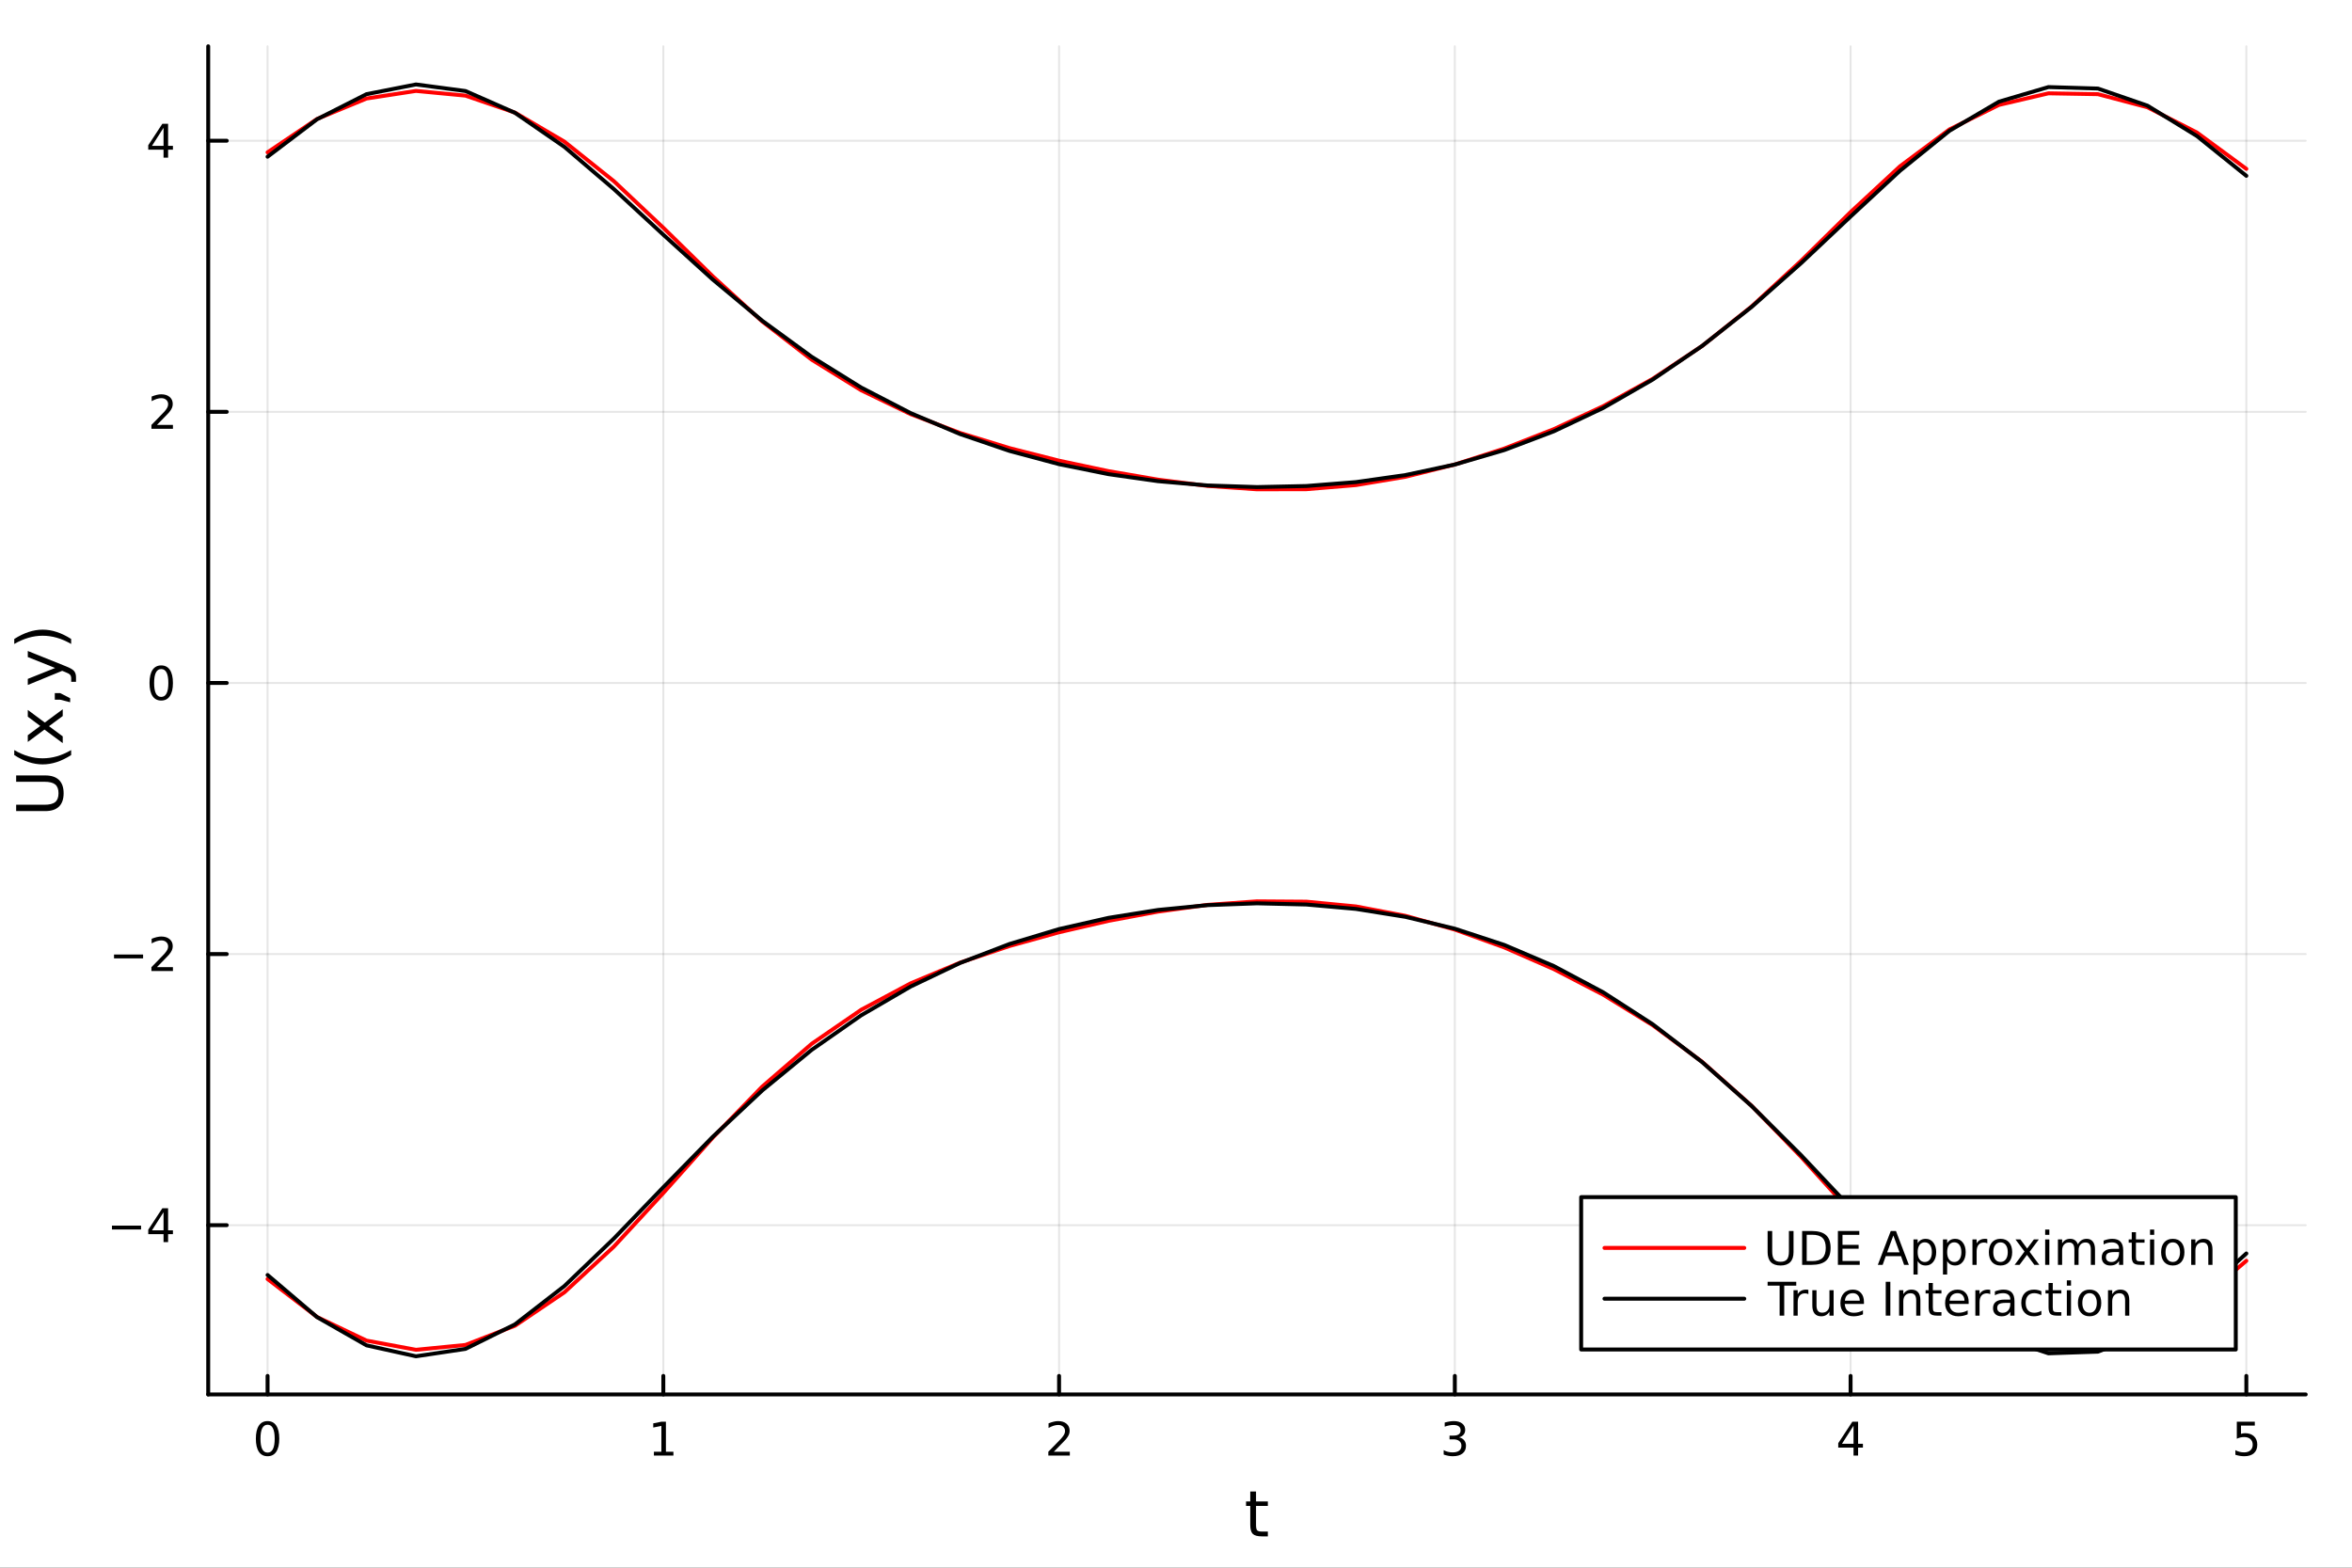 <?xml version="1.0" encoding="utf-8"?>
<svg xmlns="http://www.w3.org/2000/svg" xmlns:xlink="http://www.w3.org/1999/xlink" width="600" height="400" viewBox="0 0 2400 1600">
<rect x="0" y="0" width="2400" height="1600" fill="#333333" stroke="none"/>
<defs>
  <clipPath id="clip700">
    <rect x="0" y="0" width="2400" height="1600"/>
  </clipPath>
</defs>
<path clip-path="url(#clip700)" d="M0 1600 L2400 1600 L2400 0 L0 0  Z" fill="#ffffff" fill-rule="evenodd" fill-opacity="1"/>
<defs>
  <clipPath id="clip701">
    <rect x="480" y="0" width="1681" height="1600"/>
  </clipPath>
</defs>
<path clip-path="url(#clip700)" d="M212.459 1423.18 L2352.76 1423.18 L2352.76 47.244 L212.459 47.244  Z" fill="#ffffff" fill-rule="evenodd" fill-opacity="1"/>
<defs>
  <clipPath id="clip702">
    <rect x="212" y="47" width="2141" height="1377"/>
  </clipPath>
</defs>
<polyline clip-path="url(#clip702)" style="stroke:#000000; stroke-linecap:round; stroke-linejoin:round; stroke-width:2; stroke-opacity:0.1; fill:none" points="273.033,1423.18 273.033,47.244 "/>
<polyline clip-path="url(#clip702)" style="stroke:#000000; stroke-linecap:round; stroke-linejoin:round; stroke-width:2; stroke-opacity:0.1; fill:none" points="676.863,1423.18 676.863,47.244 "/>
<polyline clip-path="url(#clip702)" style="stroke:#000000; stroke-linecap:round; stroke-linejoin:round; stroke-width:2; stroke-opacity:0.1; fill:none" points="1080.69,1423.18 1080.69,47.244 "/>
<polyline clip-path="url(#clip702)" style="stroke:#000000; stroke-linecap:round; stroke-linejoin:round; stroke-width:2; stroke-opacity:0.1; fill:none" points="1484.52,1423.18 1484.52,47.244 "/>
<polyline clip-path="url(#clip702)" style="stroke:#000000; stroke-linecap:round; stroke-linejoin:round; stroke-width:2; stroke-opacity:0.1; fill:none" points="1888.35,1423.18 1888.35,47.244 "/>
<polyline clip-path="url(#clip702)" style="stroke:#000000; stroke-linecap:round; stroke-linejoin:round; stroke-width:2; stroke-opacity:0.1; fill:none" points="2292.18,1423.18 2292.18,47.244 "/>
<polyline clip-path="url(#clip700)" style="stroke:#000000; stroke-linecap:round; stroke-linejoin:round; stroke-width:4; stroke-opacity:1; fill:none" points="212.459,1423.18 2352.76,1423.18 "/>
<polyline clip-path="url(#clip700)" style="stroke:#000000; stroke-linecap:round; stroke-linejoin:round; stroke-width:4; stroke-opacity:1; fill:none" points="273.033,1423.18 273.033,1404.28 "/>
<polyline clip-path="url(#clip700)" style="stroke:#000000; stroke-linecap:round; stroke-linejoin:round; stroke-width:4; stroke-opacity:1; fill:none" points="676.863,1423.18 676.863,1404.28 "/>
<polyline clip-path="url(#clip700)" style="stroke:#000000; stroke-linecap:round; stroke-linejoin:round; stroke-width:4; stroke-opacity:1; fill:none" points="1080.69,1423.18 1080.69,1404.28 "/>
<polyline clip-path="url(#clip700)" style="stroke:#000000; stroke-linecap:round; stroke-linejoin:round; stroke-width:4; stroke-opacity:1; fill:none" points="1484.52,1423.18 1484.52,1404.28 "/>
<polyline clip-path="url(#clip700)" style="stroke:#000000; stroke-linecap:round; stroke-linejoin:round; stroke-width:4; stroke-opacity:1; fill:none" points="1888.35,1423.18 1888.35,1404.28 "/>
<polyline clip-path="url(#clip700)" style="stroke:#000000; stroke-linecap:round; stroke-linejoin:round; stroke-width:4; stroke-opacity:1; fill:none" points="2292.18,1423.18 2292.18,1404.28 "/>
<path clip-path="url(#clip700)" d="M273.033 1454.1 Q269.422 1454.1 267.594 1457.66 Q265.788 1461.2 265.788 1468.33 Q265.788 1475.44 267.594 1479.01 Q269.422 1482.55 273.033 1482.55 Q276.668 1482.55 278.473 1479.01 Q280.302 1475.44 280.302 1468.33 Q280.302 1461.2 278.473 1457.66 Q276.668 1454.1 273.033 1454.1 M273.033 1450.39 Q278.843 1450.39 281.899 1455 Q284.978 1459.58 284.978 1468.33 Q284.978 1477.06 281.899 1481.67 Q278.843 1486.25 273.033 1486.25 Q267.223 1486.25 264.145 1481.67 Q261.089 1477.06 261.089 1468.33 Q261.089 1459.58 264.145 1455 Q267.223 1450.39 273.033 1450.39 Z" fill="#000000" fill-rule="nonzero" fill-opacity="1" /><path clip-path="url(#clip700)" d="M667.245 1481.64 L674.884 1481.64 L674.884 1455.28 L666.574 1456.95 L666.574 1452.69 L674.838 1451.02 L679.513 1451.02 L679.513 1481.64 L687.152 1481.64 L687.152 1485.58 L667.245 1485.58 L667.245 1481.64 Z" fill="#000000" fill-rule="nonzero" fill-opacity="1" /><path clip-path="url(#clip700)" d="M1075.35 1481.64 L1091.66 1481.64 L1091.66 1485.58 L1069.72 1485.58 L1069.72 1481.64 Q1072.38 1478.89 1076.97 1474.26 Q1081.57 1469.61 1082.75 1468.27 Q1085 1465.74 1085.88 1464.01 Q1086.78 1462.25 1086.78 1460.56 Q1086.78 1457.8 1084.84 1456.07 Q1082.91 1454.33 1079.81 1454.33 Q1077.61 1454.33 1075.16 1455.09 Q1072.73 1455.86 1069.95 1457.41 L1069.95 1452.69 Q1072.78 1451.55 1075.23 1450.97 Q1077.68 1450.39 1079.72 1450.39 Q1085.09 1450.39 1088.29 1453.08 Q1091.48 1455.77 1091.48 1460.26 Q1091.48 1462.39 1090.67 1464.31 Q1089.88 1466.2 1087.78 1468.8 Q1087.2 1469.47 1084.1 1472.69 Q1080.99 1475.88 1075.35 1481.64 Z" fill="#000000" fill-rule="nonzero" fill-opacity="1" /><path clip-path="url(#clip700)" d="M1488.77 1466.95 Q1492.13 1467.66 1494 1469.93 Q1495.9 1472.2 1495.9 1475.53 Q1495.9 1480.65 1492.38 1483.45 Q1488.86 1486.25 1482.38 1486.25 Q1480.21 1486.25 1477.89 1485.81 Q1475.6 1485.39 1473.14 1484.54 L1473.14 1480.02 Q1475.09 1481.16 1477.4 1481.74 Q1479.72 1482.32 1482.24 1482.32 Q1486.64 1482.32 1488.93 1480.58 Q1491.25 1478.84 1491.25 1475.53 Q1491.25 1472.48 1489.09 1470.77 Q1486.96 1469.03 1483.14 1469.03 L1479.12 1469.03 L1479.12 1465.19 L1483.33 1465.19 Q1486.78 1465.19 1488.61 1463.82 Q1490.44 1462.43 1490.44 1459.84 Q1490.44 1457.18 1488.54 1455.77 Q1486.66 1454.33 1483.14 1454.33 Q1481.22 1454.33 1479.02 1454.75 Q1476.83 1455.16 1474.19 1456.04 L1474.19 1451.88 Q1476.85 1451.14 1479.16 1450.77 Q1481.5 1450.39 1483.56 1450.39 Q1488.89 1450.39 1491.99 1452.83 Q1495.09 1455.23 1495.09 1459.35 Q1495.09 1462.22 1493.45 1464.21 Q1491.8 1466.18 1488.77 1466.95 Z" fill="#000000" fill-rule="nonzero" fill-opacity="1" /><path clip-path="url(#clip700)" d="M1891.36 1455.09 L1879.56 1473.54 L1891.36 1473.54 L1891.36 1455.09 M1890.13 1451.02 L1896.01 1451.02 L1896.01 1473.54 L1900.94 1473.54 L1900.94 1477.43 L1896.01 1477.43 L1896.01 1485.58 L1891.36 1485.58 L1891.36 1477.43 L1875.76 1477.43 L1875.76 1472.92 L1890.13 1451.02 Z" fill="#000000" fill-rule="nonzero" fill-opacity="1" /><path clip-path="url(#clip700)" d="M2282.46 1451.02 L2300.82 1451.02 L2300.82 1454.96 L2286.74 1454.96 L2286.74 1463.43 Q2287.76 1463.08 2288.78 1462.92 Q2289.8 1462.73 2290.82 1462.73 Q2296.6 1462.73 2299.98 1465.9 Q2303.36 1469.08 2303.36 1474.49 Q2303.36 1480.07 2299.89 1483.17 Q2296.42 1486.25 2290.1 1486.25 Q2287.92 1486.25 2285.65 1485.88 Q2283.41 1485.51 2281 1484.77 L2281 1480.07 Q2283.08 1481.2 2285.31 1481.76 Q2287.53 1482.32 2290.01 1482.32 Q2294.01 1482.32 2296.35 1480.21 Q2298.69 1478.1 2298.69 1474.49 Q2298.69 1470.88 2296.35 1468.77 Q2294.01 1466.67 2290.01 1466.67 Q2288.13 1466.67 2286.26 1467.08 Q2284.4 1467.5 2282.46 1468.38 L2282.46 1451.02 Z" fill="#000000" fill-rule="nonzero" fill-opacity="1" /><path clip-path="url(#clip700)" d="M1281.67 1522.27 L1281.67 1532.4 L1293.73 1532.4 L1293.73 1536.95 L1281.67 1536.95 L1281.67 1556.3 Q1281.67 1560.66 1282.85 1561.9 Q1284.06 1563.14 1287.72 1563.14 L1293.73 1563.14 L1293.73 1568.04 L1287.72 1568.04 Q1280.94 1568.04 1278.36 1565.53 Q1275.78 1562.98 1275.78 1556.3 L1275.78 1536.95 L1271.48 1536.95 L1271.48 1532.4 L1275.78 1532.4 L1275.78 1522.27 L1281.67 1522.27 Z" fill="#000000" fill-rule="nonzero" fill-opacity="1" /><polyline clip-path="url(#clip702)" style="stroke:#000000; stroke-linecap:round; stroke-linejoin:round; stroke-width:2; stroke-opacity:0.1; fill:none" points="212.459,1250.44 2352.76,1250.44 "/>
<polyline clip-path="url(#clip702)" style="stroke:#000000; stroke-linecap:round; stroke-linejoin:round; stroke-width:2; stroke-opacity:0.1; fill:none" points="212.459,973.736 2352.76,973.736 "/>
<polyline clip-path="url(#clip702)" style="stroke:#000000; stroke-linecap:round; stroke-linejoin:round; stroke-width:2; stroke-opacity:0.1; fill:none" points="212.459,697.034 2352.76,697.034 "/>
<polyline clip-path="url(#clip702)" style="stroke:#000000; stroke-linecap:round; stroke-linejoin:round; stroke-width:2; stroke-opacity:0.1; fill:none" points="212.459,420.332 2352.76,420.332 "/>
<polyline clip-path="url(#clip702)" style="stroke:#000000; stroke-linecap:round; stroke-linejoin:round; stroke-width:2; stroke-opacity:0.1; fill:none" points="212.459,143.63 2352.76,143.63 "/>
<polyline clip-path="url(#clip700)" style="stroke:#000000; stroke-linecap:round; stroke-linejoin:round; stroke-width:4; stroke-opacity:1; fill:none" points="212.459,1423.18 212.459,47.244 "/>
<polyline clip-path="url(#clip700)" style="stroke:#000000; stroke-linecap:round; stroke-linejoin:round; stroke-width:4; stroke-opacity:1; fill:none" points="212.459,1250.44 231.357,1250.44 "/>
<polyline clip-path="url(#clip700)" style="stroke:#000000; stroke-linecap:round; stroke-linejoin:round; stroke-width:4; stroke-opacity:1; fill:none" points="212.459,973.736 231.357,973.736 "/>
<polyline clip-path="url(#clip700)" style="stroke:#000000; stroke-linecap:round; stroke-linejoin:round; stroke-width:4; stroke-opacity:1; fill:none" points="212.459,697.034 231.357,697.034 "/>
<polyline clip-path="url(#clip700)" style="stroke:#000000; stroke-linecap:round; stroke-linejoin:round; stroke-width:4; stroke-opacity:1; fill:none" points="212.459,420.332 231.357,420.332 "/>
<polyline clip-path="url(#clip700)" style="stroke:#000000; stroke-linecap:round; stroke-linejoin:round; stroke-width:4; stroke-opacity:1; fill:none" points="212.459,143.63 231.357,143.63 "/>
<path clip-path="url(#clip700)" d="M114.26 1250.89 L143.936 1250.89 L143.936 1254.82 L114.26 1254.82 L114.26 1250.89 Z" fill="#000000" fill-rule="nonzero" fill-opacity="1" /><path clip-path="url(#clip700)" d="M166.876 1237.23 L155.07 1255.68 L166.876 1255.68 L166.876 1237.23 M165.649 1233.16 L171.528 1233.16 L171.528 1255.68 L176.459 1255.68 L176.459 1259.57 L171.528 1259.57 L171.528 1267.72 L166.876 1267.72 L166.876 1259.57 L151.274 1259.57 L151.274 1255.06 L165.649 1233.16 Z" fill="#000000" fill-rule="nonzero" fill-opacity="1" /><path clip-path="url(#clip700)" d="M116.343 974.187 L146.019 974.187 L146.019 978.122 L116.343 978.122 L116.343 974.187 Z" fill="#000000" fill-rule="nonzero" fill-opacity="1" /><path clip-path="url(#clip700)" d="M160.14 987.081 L176.459 987.081 L176.459 991.016 L154.515 991.016 L154.515 987.081 Q157.177 984.326 161.76 979.696 Q166.366 975.044 167.547 973.701 Q169.792 971.178 170.672 969.442 Q171.575 967.682 171.575 965.993 Q171.575 963.238 169.63 961.502 Q167.709 959.766 164.607 959.766 Q162.408 959.766 159.954 960.53 Q157.524 961.294 154.746 962.845 L154.746 958.122 Q157.57 956.988 160.024 956.409 Q162.477 955.831 164.515 955.831 Q169.885 955.831 173.079 958.516 Q176.274 961.201 176.274 965.692 Q176.274 967.821 175.464 969.743 Q174.677 971.641 172.57 974.233 Q171.991 974.905 168.889 978.122 Q165.788 981.317 160.14 987.081 Z" fill="#000000" fill-rule="nonzero" fill-opacity="1" /><path clip-path="url(#clip700)" d="M164.515 682.833 Q160.903 682.833 159.075 686.397 Q157.269 689.939 157.269 697.069 Q157.269 704.175 159.075 707.74 Q160.903 711.282 164.515 711.282 Q168.149 711.282 169.954 707.74 Q171.783 704.175 171.783 697.069 Q171.783 689.939 169.954 686.397 Q168.149 682.833 164.515 682.833 M164.515 679.129 Q170.325 679.129 173.38 683.735 Q176.459 688.319 176.459 697.069 Q176.459 705.795 173.38 710.402 Q170.325 714.985 164.515 714.985 Q158.704 714.985 155.626 710.402 Q152.57 705.795 152.57 697.069 Q152.57 688.319 155.626 683.735 Q158.704 679.129 164.515 679.129 Z" fill="#000000" fill-rule="nonzero" fill-opacity="1" /><path clip-path="url(#clip700)" d="M160.14 433.677 L176.459 433.677 L176.459 437.612 L154.515 437.612 L154.515 433.677 Q157.177 430.922 161.76 426.293 Q166.366 421.64 167.547 420.297 Q169.792 417.774 170.672 416.038 Q171.575 414.279 171.575 412.589 Q171.575 409.835 169.63 408.098 Q167.709 406.362 164.607 406.362 Q162.408 406.362 159.954 407.126 Q157.524 407.89 154.746 409.441 L154.746 404.719 Q157.57 403.585 160.024 403.006 Q162.477 402.427 164.515 402.427 Q169.885 402.427 173.079 405.112 Q176.274 407.798 176.274 412.288 Q176.274 414.418 175.464 416.339 Q174.677 418.237 172.57 420.83 Q171.991 421.501 168.889 424.719 Q165.788 427.913 160.14 433.677 Z" fill="#000000" fill-rule="nonzero" fill-opacity="1" /><path clip-path="url(#clip700)" d="M166.876 130.425 L155.07 148.874 L166.876 148.874 L166.876 130.425 M165.649 126.35 L171.528 126.35 L171.528 148.874 L176.459 148.874 L176.459 152.762 L171.528 152.762 L171.528 160.91 L166.876 160.91 L166.876 152.762 L151.274 152.762 L151.274 148.249 L165.649 126.35 Z" fill="#000000" fill-rule="nonzero" fill-opacity="1" /><path clip-path="url(#clip700)" d="M16.484 827.801 L16.484 821.34 L45.353 821.34 Q52.992 821.34 56.365 818.571 Q59.707 815.802 59.707 809.595 Q59.707 803.421 56.365 800.651 Q52.992 797.882 45.353 797.882 L16.484 797.882 L16.484 791.421 L46.148 791.421 Q55.442 791.421 60.185 796.036 Q64.927 800.62 64.927 809.595 Q64.927 818.603 60.185 823.218 Q55.442 827.801 46.148 827.801 L16.484 827.801 Z" fill="#000000" fill-rule="nonzero" fill-opacity="1" /><path clip-path="url(#clip700)" d="M14.543 765.545 Q21.863 769.81 29.025 771.878 Q36.186 773.947 43.538 773.947 Q50.891 773.947 58.116 771.878 Q65.309 769.778 72.598 765.545 L72.598 770.637 Q65.118 775.411 57.893 777.799 Q50.668 780.154 43.538 780.154 Q36.441 780.154 29.247 777.799 Q22.054 775.443 14.543 770.637 L14.543 765.545 Z" fill="#000000" fill-rule="nonzero" fill-opacity="1" /><path clip-path="url(#clip700)" d="M28.356 724.549 L45.703 737.44 L64.004 723.881 L64.004 730.788 L50 741.164 L64.004 751.54 L64.004 758.447 L45.353 744.601 L28.356 757.269 L28.356 750.362 L41.056 740.909 L28.356 731.456 L28.356 724.549 Z" fill="#000000" fill-rule="nonzero" fill-opacity="1" /><path clip-path="url(#clip700)" d="M55.92 714.11 L55.92 707.394 L61.394 707.394 L71.579 712.614 L71.579 716.72 L61.394 714.11 L55.92 714.11 Z" fill="#000000" fill-rule="nonzero" fill-opacity="1" /><path clip-path="url(#clip700)" d="M67.314 680.053 Q73.68 682.536 75.622 684.891 Q77.563 687.246 77.563 691.193 L77.563 695.872 L72.662 695.872 L72.662 692.434 Q72.662 690.015 71.516 688.679 Q70.37 687.342 66.105 685.719 L63.431 684.668 L28.356 699.087 L28.356 692.88 L56.238 681.74 L28.356 670.6 L28.356 664.393 L67.314 680.053 Z" fill="#000000" fill-rule="nonzero" fill-opacity="1" /><path clip-path="url(#clip700)" d="M14.543 657.232 L14.543 652.139 Q22.054 647.365 29.247 645.01 Q36.441 642.623 43.538 642.623 Q50.668 642.623 57.893 645.01 Q65.118 647.365 72.598 652.139 L72.598 657.232 Q65.309 652.999 58.116 650.93 Q50.891 648.829 43.538 648.829 Q36.186 648.829 29.025 650.93 Q21.863 652.999 14.543 657.232 Z" fill="#000000" fill-rule="nonzero" fill-opacity="1" /><polyline clip-path="url(#clip702)" style="stroke:#ff0000; stroke-linecap:round; stroke-linejoin:round; stroke-width:4; stroke-opacity:1; fill:none" points="273.033,1305.37 323.512,1344.14 373.991,1368.23 424.469,1377.62 474.948,1372.67 525.427,1353.08 575.906,1318.96 626.384,1272.32 676.863,1217.57 727.342,1161.03 777.82,1108.99 828.299,1065.29 878.778,1030.59 929.256,1003.61 979.735,982.465 1030.21,965.48 1080.69,951.475 1131.17,939.815 1181.65,930.388 1232.13,923.536 1282.61,919.918 1333.09,920.264 1383.56,925.123 1434.04,934.682 1484.52,948.755 1535,966.962 1585.48,989.052 1635.96,1015.23 1686.44,1046.34 1736.92,1083.74 1787.39,1128.65 1837.87,1180.73 1888.35,1236.51 1938.83,1289.27 1989.31,1331.98 2039.79,1360.65 2090.27,1374.59 2140.75,1374.16 2191.22,1359.24 2241.7,1329.68 2292.18,1286.81 "/>
<polyline clip-path="url(#clip702)" style="stroke:#ff0000; stroke-linecap:round; stroke-linejoin:round; stroke-width:4; stroke-opacity:1; fill:none" points="273.033,155.479 323.512,121.418 373.991,100.552 424.469,92.789 474.948,97.597 525.427,114.923 575.906,144.543 626.384,184.901 676.863,232.495 727.342,282.062 777.82,328.11 828.299,367.116 878.778,398.302 929.256,422.697 979.735,441.904 1030.21,457.383 1080.69,470.181 1131.17,480.869 1181.65,489.553 1232.13,495.927 1282.61,499.395 1333.09,499.284 1383.56,495.087 1434.04,486.63 1484.52,474.084 1535,457.803 1585.48,438.017 1635.96,414.543 1686.44,386.62 1736.92,353.045 1787.39,312.778 1837.87,266.191 1888.35,216.488 1938.83,169.693 1989.31,132.055 2039.79,107.065 2090.27,95.254 2140.75,96.112 2191.22,109.463 2241.7,135.231 2292.18,172.336 "/>
<polyline clip-path="url(#clip702)" style="stroke:#000000; stroke-linecap:round; stroke-linejoin:round; stroke-width:4; stroke-opacity:1; fill:none" points="273.033,1301.28 323.512,1344.27 373.991,1373.08 424.469,1384.24 474.948,1376.7 525.427,1351.71 575.906,1312.57 626.384,1264.1 676.863,1211.7 727.342,1160.19 777.82,1112.9 828.299,1071.46 878.778,1036.23 929.256,1006.86 979.735,982.787 1030.21,963.42 1080.69,948.227 1131.17,936.768 1181.65,928.705 1232.13,923.801 1282.61,921.944 1333.09,923.164 1383.56,927.65 1434.04,935.733 1484.52,947.84 1535,964.43 1585.48,985.946 1635.96,1012.8 1686.44,1045.39 1736.92,1084.04 1787.39,1128.82 1837.87,1179.06 1888.35,1232.6 1938.83,1285.2 1989.31,1331.09 2039.79,1364.48 2090.27,1381.23 2140.75,1379.53 2191.22,1359.91 2241.7,1325.05 2292.18,1279.32 "/>
<polyline clip-path="url(#clip702)" style="stroke:#000000; stroke-linecap:round; stroke-linejoin:round; stroke-width:4; stroke-opacity:1; fill:none" points="273.033,159.925 323.512,121.712 373.991,96.105 424.469,86.186 474.948,92.889 525.427,115.102 575.906,149.893 626.384,192.975 676.863,239.55 727.342,285.337 777.82,327.372 828.299,364.207 878.778,395.53 929.256,421.635 979.735,443.031 1030.21,460.246 1080.69,473.751 1131.17,483.937 1181.65,491.104 1232.13,495.463 1282.61,497.114 1333.09,496.029 1383.56,492.042 1434.04,484.857 1484.52,474.095 1535,459.349 1585.48,440.223 1635.96,416.35 1686.44,387.385 1736.92,353.032 1787.39,313.226 1837.87,268.564 1888.35,220.976 1938.83,174.215 1989.31,133.431 2039.79,103.752 2090.27,88.864 2140.75,90.375 2191.22,107.812 2241.7,138.801 2292.18,179.444 "/>
<path clip-path="url(#clip700)" d="M1613.43 1377.32 L2281.41 1377.32 L2281.41 1221.8 L1613.43 1221.8  Z" fill="#ffffff" fill-rule="evenodd" fill-opacity="1"/>
<polyline clip-path="url(#clip700)" style="stroke:#000000; stroke-linecap:round; stroke-linejoin:round; stroke-width:4; stroke-opacity:1; fill:none" points="1613.43,1377.32 2281.41,1377.32 2281.41,1221.8 1613.43,1221.8 1613.43,1377.32 "/>
<polyline clip-path="url(#clip700)" style="stroke:#ff0000; stroke-linecap:round; stroke-linejoin:round; stroke-width:4; stroke-opacity:1; fill:none" points="1637.21,1273.64 1779.89,1273.64 "/>
<path clip-path="url(#clip700)" d="M1803.68 1256.36 L1808.37 1256.36 L1808.37 1277.35 Q1808.37 1282.91 1810.39 1285.36 Q1812.4 1287.79 1816.92 1287.79 Q1821.41 1287.79 1823.42 1285.36 Q1825.43 1282.91 1825.43 1277.35 L1825.43 1256.36 L1830.13 1256.36 L1830.13 1277.93 Q1830.13 1284.69 1826.78 1288.14 Q1823.44 1291.59 1816.92 1291.59 Q1810.37 1291.59 1807.01 1288.14 Q1803.68 1284.69 1803.68 1277.93 L1803.68 1256.36 Z" fill="#000000" fill-rule="nonzero" fill-opacity="1" /><path clip-path="url(#clip700)" d="M1843.58 1260.2 L1843.58 1287.07 L1849.23 1287.07 Q1856.38 1287.07 1859.69 1283.83 Q1863.03 1280.59 1863.03 1273.6 Q1863.03 1266.66 1859.69 1263.44 Q1856.38 1260.2 1849.23 1260.2 L1843.58 1260.2 M1838.91 1256.36 L1848.51 1256.36 Q1858.56 1256.36 1863.26 1260.55 Q1867.96 1264.71 1867.96 1273.6 Q1867.96 1282.54 1863.24 1286.73 Q1858.51 1290.92 1848.51 1290.92 L1838.91 1290.92 L1838.91 1256.36 Z" fill="#000000" fill-rule="nonzero" fill-opacity="1" /><path clip-path="url(#clip700)" d="M1875.41 1256.36 L1897.26 1256.36 L1897.26 1260.29 L1880.09 1260.29 L1880.09 1270.52 L1896.55 1270.52 L1896.55 1274.46 L1880.09 1274.46 L1880.09 1286.98 L1897.68 1286.98 L1897.68 1290.92 L1875.41 1290.92 L1875.41 1256.36 Z" fill="#000000" fill-rule="nonzero" fill-opacity="1" /><path clip-path="url(#clip700)" d="M1931.99 1260.96 L1925.64 1278.16 L1938.35 1278.16 L1931.99 1260.96 M1929.35 1256.36 L1934.65 1256.36 L1947.82 1290.92 L1942.96 1290.92 L1939.81 1282.05 L1924.23 1282.05 L1921.08 1290.92 L1916.15 1290.92 L1929.35 1256.36 Z" fill="#000000" fill-rule="nonzero" fill-opacity="1" /><path clip-path="url(#clip700)" d="M1956.8 1287.03 L1956.8 1300.78 L1952.52 1300.78 L1952.52 1264.99 L1956.8 1264.99 L1956.8 1268.92 Q1958.14 1266.61 1960.18 1265.5 Q1962.24 1264.36 1965.09 1264.36 Q1969.81 1264.36 1972.75 1268.11 Q1975.71 1271.86 1975.71 1277.98 Q1975.71 1284.09 1972.75 1287.84 Q1969.81 1291.59 1965.09 1291.59 Q1962.24 1291.59 1960.18 1290.48 Q1958.14 1289.34 1956.8 1287.03 M1971.29 1277.98 Q1971.29 1273.28 1969.35 1270.61 Q1967.42 1267.93 1964.05 1267.93 Q1960.67 1267.93 1958.72 1270.61 Q1956.8 1273.28 1956.8 1277.98 Q1956.8 1282.67 1958.72 1285.36 Q1960.67 1288.02 1964.05 1288.02 Q1967.42 1288.02 1969.35 1285.36 Q1971.29 1282.67 1971.29 1277.98 Z" fill="#000000" fill-rule="nonzero" fill-opacity="1" /><path clip-path="url(#clip700)" d="M1986.89 1287.03 L1986.89 1300.78 L1982.61 1300.78 L1982.61 1264.99 L1986.89 1264.99 L1986.89 1268.92 Q1988.23 1266.61 1990.27 1265.5 Q1992.33 1264.36 1995.18 1264.36 Q1999.9 1264.36 2002.84 1268.11 Q2005.8 1271.86 2005.8 1277.98 Q2005.8 1284.09 2002.84 1287.84 Q1999.9 1291.59 1995.18 1291.59 Q1992.33 1291.59 1990.27 1290.48 Q1988.23 1289.34 1986.89 1287.03 M2001.38 1277.98 Q2001.38 1273.28 1999.44 1270.61 Q1997.52 1267.93 1994.14 1267.93 Q1990.76 1267.93 1988.81 1270.61 Q1986.89 1273.28 1986.89 1277.98 Q1986.89 1282.67 1988.81 1285.36 Q1990.76 1288.02 1994.14 1288.02 Q1997.52 1288.02 1999.44 1285.36 Q2001.38 1282.67 2001.38 1277.98 Z" fill="#000000" fill-rule="nonzero" fill-opacity="1" /><path clip-path="url(#clip700)" d="M2027.89 1268.97 Q2027.17 1268.55 2026.31 1268.37 Q2025.48 1268.16 2024.46 1268.16 Q2020.85 1268.16 2018.91 1270.52 Q2016.98 1272.86 2016.98 1277.26 L2016.98 1290.92 L2012.7 1290.92 L2012.7 1264.99 L2016.98 1264.99 L2016.98 1269.02 Q2018.33 1266.66 2020.48 1265.52 Q2022.63 1264.36 2025.71 1264.36 Q2026.15 1264.36 2026.68 1264.43 Q2027.22 1264.48 2027.86 1264.6 L2027.89 1268.97 Z" fill="#000000" fill-rule="nonzero" fill-opacity="1" /><path clip-path="url(#clip700)" d="M2041.36 1267.98 Q2037.93 1267.98 2035.94 1270.66 Q2033.95 1273.32 2033.95 1277.98 Q2033.95 1282.63 2035.92 1285.31 Q2037.91 1287.98 2041.36 1287.98 Q2044.76 1287.98 2046.75 1285.29 Q2048.74 1282.61 2048.74 1277.98 Q2048.74 1273.37 2046.75 1270.68 Q2044.76 1267.98 2041.36 1267.98 M2041.36 1264.36 Q2046.92 1264.36 2050.09 1267.98 Q2053.26 1271.59 2053.26 1277.98 Q2053.26 1284.34 2050.09 1287.98 Q2046.92 1291.59 2041.36 1291.59 Q2035.78 1291.59 2032.61 1287.98 Q2029.46 1284.34 2029.46 1277.98 Q2029.46 1271.59 2032.61 1267.98 Q2035.78 1264.36 2041.36 1264.36 Z" fill="#000000" fill-rule="nonzero" fill-opacity="1" /><path clip-path="url(#clip700)" d="M2080.41 1264.99 L2071.04 1277.61 L2080.9 1290.92 L2075.87 1290.92 L2068.33 1280.73 L2060.78 1290.92 L2055.76 1290.92 L2065.83 1277.35 L2056.61 1264.99 L2061.64 1264.99 L2068.51 1274.23 L2075.39 1264.99 L2080.41 1264.99 Z" fill="#000000" fill-rule="nonzero" fill-opacity="1" /><path clip-path="url(#clip700)" d="M2086.91 1264.99 L2091.17 1264.99 L2091.17 1290.92 L2086.91 1290.92 L2086.91 1264.99 M2086.91 1254.9 L2091.17 1254.9 L2091.17 1260.29 L2086.91 1260.29 L2086.91 1254.9 Z" fill="#000000" fill-rule="nonzero" fill-opacity="1" /><path clip-path="url(#clip700)" d="M2120.27 1269.97 Q2121.87 1267.1 2124.09 1265.73 Q2126.31 1264.36 2129.32 1264.36 Q2133.37 1264.36 2135.57 1267.21 Q2137.77 1270.04 2137.77 1275.27 L2137.77 1290.92 L2133.49 1290.92 L2133.49 1275.41 Q2133.49 1271.68 2132.17 1269.87 Q2130.85 1268.07 2128.14 1268.07 Q2124.83 1268.07 2122.91 1270.27 Q2120.99 1272.47 2120.99 1276.26 L2120.99 1290.92 L2116.71 1290.92 L2116.71 1275.41 Q2116.71 1271.66 2115.39 1269.87 Q2114.07 1268.07 2111.31 1268.07 Q2108.05 1268.07 2106.13 1270.29 Q2104.21 1272.49 2104.21 1276.26 L2104.21 1290.92 L2099.92 1290.92 L2099.92 1264.99 L2104.21 1264.99 L2104.21 1269.02 Q2105.66 1266.63 2107.7 1265.5 Q2109.74 1264.36 2112.54 1264.36 Q2115.36 1264.36 2117.33 1265.8 Q2119.32 1267.23 2120.27 1269.97 Z" fill="#000000" fill-rule="nonzero" fill-opacity="1" /><path clip-path="url(#clip700)" d="M2158.05 1277.88 Q2152.89 1277.88 2150.9 1279.06 Q2148.91 1280.24 2148.91 1283.09 Q2148.91 1285.36 2150.39 1286.7 Q2151.89 1288.02 2154.46 1288.02 Q2158 1288.02 2160.13 1285.52 Q2162.28 1283 2162.28 1278.83 L2162.28 1277.88 L2158.05 1277.88 M2166.54 1276.12 L2166.54 1290.92 L2162.28 1290.92 L2162.28 1286.98 Q2160.83 1289.34 2158.65 1290.48 Q2156.47 1291.59 2153.33 1291.59 Q2149.35 1291.59 2146.98 1289.36 Q2144.65 1287.12 2144.65 1283.37 Q2144.65 1278.99 2147.56 1276.77 Q2150.5 1274.55 2156.31 1274.55 L2162.28 1274.55 L2162.28 1274.13 Q2162.28 1271.19 2160.34 1269.6 Q2158.42 1267.98 2154.92 1267.98 Q2152.7 1267.98 2150.6 1268.51 Q2148.49 1269.04 2146.54 1270.11 L2146.54 1266.17 Q2148.88 1265.27 2151.08 1264.83 Q2153.28 1264.36 2155.36 1264.36 Q2160.99 1264.36 2163.77 1267.28 Q2166.54 1270.2 2166.54 1276.12 Z" fill="#000000" fill-rule="nonzero" fill-opacity="1" /><path clip-path="url(#clip700)" d="M2179.53 1257.63 L2179.53 1264.99 L2188.3 1264.99 L2188.3 1268.3 L2179.53 1268.3 L2179.53 1282.37 Q2179.53 1285.54 2180.39 1286.45 Q2181.27 1287.35 2183.93 1287.35 L2188.3 1287.35 L2188.3 1290.92 L2183.93 1290.92 Q2179 1290.92 2177.12 1289.09 Q2175.25 1287.23 2175.25 1282.37 L2175.25 1268.3 L2172.12 1268.3 L2172.12 1264.99 L2175.25 1264.99 L2175.25 1257.63 L2179.53 1257.63 Z" fill="#000000" fill-rule="nonzero" fill-opacity="1" /><path clip-path="url(#clip700)" d="M2193.91 1264.99 L2198.16 1264.99 L2198.16 1290.92 L2193.91 1290.92 L2193.91 1264.99 M2193.91 1254.9 L2198.16 1254.9 L2198.16 1260.29 L2193.91 1260.29 L2193.91 1254.9 Z" fill="#000000" fill-rule="nonzero" fill-opacity="1" /><path clip-path="url(#clip700)" d="M2217.12 1267.98 Q2213.7 1267.98 2211.71 1270.66 Q2209.72 1273.32 2209.72 1277.98 Q2209.72 1282.63 2211.68 1285.31 Q2213.67 1287.98 2217.12 1287.98 Q2220.53 1287.98 2222.52 1285.29 Q2224.51 1282.61 2224.51 1277.98 Q2224.51 1273.37 2222.52 1270.68 Q2220.53 1267.98 2217.12 1267.98 M2217.12 1264.36 Q2222.68 1264.36 2225.85 1267.98 Q2229.02 1271.59 2229.02 1277.98 Q2229.02 1284.34 2225.85 1287.98 Q2222.68 1291.59 2217.12 1291.59 Q2211.54 1291.59 2208.37 1287.98 Q2205.22 1284.34 2205.22 1277.98 Q2205.22 1271.59 2208.37 1267.98 Q2211.54 1264.36 2217.12 1264.36 Z" fill="#000000" fill-rule="nonzero" fill-opacity="1" /><path clip-path="url(#clip700)" d="M2257.63 1275.27 L2257.63 1290.92 L2253.37 1290.92 L2253.37 1275.41 Q2253.37 1271.73 2251.94 1269.9 Q2250.5 1268.07 2247.63 1268.07 Q2244.18 1268.07 2242.19 1270.27 Q2240.2 1272.47 2240.2 1276.26 L2240.2 1290.92 L2235.92 1290.92 L2235.92 1264.99 L2240.2 1264.99 L2240.2 1269.02 Q2241.73 1266.68 2243.79 1265.52 Q2245.87 1264.36 2248.58 1264.36 Q2253.05 1264.36 2255.34 1267.14 Q2257.63 1269.9 2257.63 1275.27 Z" fill="#000000" fill-rule="nonzero" fill-opacity="1" /><polyline clip-path="url(#clip700)" style="stroke:#000000; stroke-linecap:round; stroke-linejoin:round; stroke-width:4; stroke-opacity:1; fill:none" points="1637.21,1325.48 1779.89,1325.48 "/>
<path clip-path="url(#clip700)" d="M1803.68 1308.2 L1832.91 1308.2 L1832.91 1312.13 L1820.64 1312.13 L1820.64 1342.76 L1815.94 1342.76 L1815.94 1312.13 L1803.68 1312.13 L1803.68 1308.2 Z" fill="#000000" fill-rule="nonzero" fill-opacity="1" /><path clip-path="url(#clip700)" d="M1845.3 1320.81 Q1844.58 1320.39 1843.72 1320.21 Q1842.89 1320 1841.87 1320 Q1838.26 1320 1836.31 1322.36 Q1834.39 1324.7 1834.39 1329.1 L1834.39 1342.76 L1830.11 1342.76 L1830.11 1316.83 L1834.39 1316.83 L1834.39 1320.86 Q1835.74 1318.5 1837.89 1317.36 Q1840.04 1316.2 1843.12 1316.2 Q1843.56 1316.2 1844.09 1316.27 Q1844.62 1316.32 1845.27 1316.44 L1845.3 1320.81 Z" fill="#000000" fill-rule="nonzero" fill-opacity="1" /><path clip-path="url(#clip700)" d="M1849.32 1332.52 L1849.32 1316.83 L1853.58 1316.83 L1853.58 1332.36 Q1853.58 1336.04 1855.02 1337.89 Q1856.45 1339.72 1859.32 1339.72 Q1862.77 1339.72 1864.76 1337.52 Q1866.78 1335.32 1866.78 1331.53 L1866.78 1316.83 L1871.04 1316.83 L1871.04 1342.76 L1866.78 1342.76 L1866.78 1338.77 Q1865.23 1341.13 1863.17 1342.29 Q1861.13 1343.43 1858.42 1343.43 Q1853.95 1343.43 1851.64 1340.65 Q1849.32 1337.87 1849.32 1332.52 M1860.04 1316.2 L1860.04 1316.2 Z" fill="#000000" fill-rule="nonzero" fill-opacity="1" /><path clip-path="url(#clip700)" d="M1901.99 1328.73 L1901.99 1330.81 L1882.4 1330.81 Q1882.68 1335.21 1885.04 1337.52 Q1887.43 1339.82 1891.66 1339.82 Q1894.12 1339.82 1896.41 1339.21 Q1898.72 1338.61 1900.99 1337.41 L1900.99 1341.44 Q1898.7 1342.41 1896.29 1342.92 Q1893.88 1343.43 1891.41 1343.43 Q1885.2 1343.43 1881.57 1339.82 Q1877.96 1336.2 1877.96 1330.05 Q1877.96 1323.68 1881.38 1319.95 Q1884.83 1316.2 1890.67 1316.2 Q1895.9 1316.2 1898.93 1319.58 Q1901.99 1322.94 1901.99 1328.73 M1897.73 1327.48 Q1897.68 1323.98 1895.76 1321.9 Q1893.86 1319.82 1890.71 1319.82 Q1887.15 1319.82 1884.99 1321.83 Q1882.87 1323.84 1882.54 1327.5 L1897.73 1327.48 Z" fill="#000000" fill-rule="nonzero" fill-opacity="1" /><path clip-path="url(#clip700)" d="M1924.23 1308.2 L1928.91 1308.2 L1928.91 1342.76 L1924.23 1342.76 L1924.23 1308.2 Z" fill="#000000" fill-rule="nonzero" fill-opacity="1" /><path clip-path="url(#clip700)" d="M1959.58 1327.11 L1959.58 1342.76 L1955.32 1342.76 L1955.32 1327.25 Q1955.32 1323.57 1953.88 1321.74 Q1952.45 1319.91 1949.58 1319.91 Q1946.13 1319.91 1944.14 1322.11 Q1942.15 1324.31 1942.15 1328.1 L1942.15 1342.76 L1937.86 1342.76 L1937.86 1316.83 L1942.15 1316.83 L1942.15 1320.86 Q1943.67 1318.52 1945.74 1317.36 Q1947.82 1316.2 1950.53 1316.2 Q1954.99 1316.2 1957.29 1318.98 Q1959.58 1321.74 1959.58 1327.11 Z" fill="#000000" fill-rule="nonzero" fill-opacity="1" /><path clip-path="url(#clip700)" d="M1972.29 1309.47 L1972.29 1316.83 L1981.06 1316.83 L1981.06 1320.14 L1972.29 1320.14 L1972.29 1334.21 Q1972.29 1337.38 1973.14 1338.29 Q1974.02 1339.19 1976.68 1339.19 L1981.06 1339.19 L1981.06 1342.76 L1976.68 1342.76 Q1971.75 1342.76 1969.88 1340.93 Q1968 1339.07 1968 1334.21 L1968 1320.14 L1964.88 1320.14 L1964.88 1316.83 L1968 1316.83 L1968 1309.47 L1972.29 1309.47 Z" fill="#000000" fill-rule="nonzero" fill-opacity="1" /><path clip-path="url(#clip700)" d="M2008.84 1328.73 L2008.84 1330.81 L1989.25 1330.81 Q1989.53 1335.21 1991.89 1337.52 Q1994.28 1339.82 1998.51 1339.82 Q2000.97 1339.82 2003.26 1339.21 Q2005.57 1338.61 2007.84 1337.41 L2007.84 1341.44 Q2005.55 1342.41 2003.14 1342.92 Q2000.73 1343.43 1998.26 1343.43 Q1992.05 1343.43 1988.42 1339.82 Q1984.81 1336.2 1984.81 1330.05 Q1984.81 1323.68 1988.23 1319.95 Q1991.68 1316.2 1997.52 1316.2 Q2002.75 1316.2 2005.78 1319.58 Q2008.84 1322.94 2008.84 1328.73 M2004.58 1327.48 Q2004.53 1323.98 2002.61 1321.9 Q2000.71 1319.82 1997.56 1319.82 Q1994 1319.82 1991.85 1321.83 Q1989.72 1323.84 1989.39 1327.5 L2004.58 1327.48 Z" fill="#000000" fill-rule="nonzero" fill-opacity="1" /><path clip-path="url(#clip700)" d="M2030.85 1320.81 Q2030.13 1320.39 2029.28 1320.21 Q2028.44 1320 2027.42 1320 Q2023.81 1320 2021.87 1322.36 Q2019.95 1324.7 2019.95 1329.1 L2019.95 1342.76 L2015.67 1342.76 L2015.67 1316.83 L2019.95 1316.83 L2019.95 1320.86 Q2021.29 1318.5 2023.44 1317.36 Q2025.6 1316.2 2028.67 1316.2 Q2029.11 1316.2 2029.65 1316.27 Q2030.18 1316.32 2030.83 1316.44 L2030.85 1320.81 Z" fill="#000000" fill-rule="nonzero" fill-opacity="1" /><path clip-path="url(#clip700)" d="M2047.1 1329.72 Q2041.94 1329.72 2039.95 1330.9 Q2037.96 1332.08 2037.96 1334.93 Q2037.96 1337.2 2039.44 1338.54 Q2040.94 1339.86 2043.51 1339.86 Q2047.05 1339.86 2049.18 1337.36 Q2051.34 1334.84 2051.34 1330.67 L2051.34 1329.72 L2047.1 1329.72 M2055.6 1327.96 L2055.6 1342.76 L2051.34 1342.76 L2051.34 1338.82 Q2049.88 1341.18 2047.7 1342.32 Q2045.53 1343.43 2042.38 1343.43 Q2038.4 1343.43 2036.04 1341.2 Q2033.7 1338.96 2033.7 1335.21 Q2033.7 1330.83 2036.61 1328.61 Q2039.55 1326.39 2045.36 1326.39 L2051.34 1326.39 L2051.34 1325.97 Q2051.34 1323.03 2049.39 1321.44 Q2047.47 1319.82 2043.98 1319.82 Q2041.75 1319.82 2039.65 1320.35 Q2037.54 1320.88 2035.6 1321.95 L2035.6 1318.01 Q2037.93 1317.11 2040.13 1316.67 Q2042.33 1316.2 2044.42 1316.2 Q2050.04 1316.2 2052.82 1319.12 Q2055.6 1322.04 2055.6 1327.96 Z" fill="#000000" fill-rule="nonzero" fill-opacity="1" /><path clip-path="url(#clip700)" d="M2083.03 1317.82 L2083.03 1321.81 Q2081.22 1320.81 2079.39 1320.32 Q2077.59 1319.82 2075.73 1319.82 Q2071.59 1319.82 2069.3 1322.45 Q2067.01 1325.07 2067.01 1329.82 Q2067.01 1334.56 2069.3 1337.2 Q2071.59 1339.82 2075.73 1339.82 Q2077.59 1339.82 2079.39 1339.33 Q2081.22 1338.82 2083.03 1337.82 L2083.03 1341.76 Q2081.24 1342.59 2079.32 1343.01 Q2077.42 1343.43 2075.27 1343.43 Q2069.42 1343.43 2065.97 1339.75 Q2062.52 1336.07 2062.52 1329.82 Q2062.52 1323.47 2065.99 1319.84 Q2069.48 1316.2 2075.55 1316.2 Q2077.52 1316.2 2079.39 1316.62 Q2081.27 1317.01 2083.03 1317.82 Z" fill="#000000" fill-rule="nonzero" fill-opacity="1" /><path clip-path="url(#clip700)" d="M2094.65 1309.47 L2094.65 1316.83 L2103.42 1316.83 L2103.42 1320.14 L2094.65 1320.14 L2094.65 1334.21 Q2094.65 1337.38 2095.5 1338.29 Q2096.38 1339.19 2099.04 1339.19 L2103.42 1339.19 L2103.42 1342.76 L2099.04 1342.76 Q2094.11 1342.76 2092.24 1340.93 Q2090.36 1339.07 2090.36 1334.21 L2090.36 1320.14 L2087.24 1320.14 L2087.24 1316.83 L2090.36 1316.83 L2090.36 1309.47 L2094.65 1309.47 Z" fill="#000000" fill-rule="nonzero" fill-opacity="1" /><path clip-path="url(#clip700)" d="M2109.02 1316.83 L2113.28 1316.83 L2113.28 1342.76 L2109.02 1342.76 L2109.02 1316.83 M2109.02 1306.74 L2113.28 1306.74 L2113.28 1312.13 L2109.02 1312.13 L2109.02 1306.74 Z" fill="#000000" fill-rule="nonzero" fill-opacity="1" /><path clip-path="url(#clip700)" d="M2132.24 1319.82 Q2128.81 1319.82 2126.82 1322.5 Q2124.83 1325.16 2124.83 1329.82 Q2124.83 1334.47 2126.8 1337.15 Q2128.79 1339.82 2132.24 1339.82 Q2135.64 1339.82 2137.63 1337.13 Q2139.62 1334.45 2139.62 1329.82 Q2139.62 1325.21 2137.63 1322.52 Q2135.64 1319.82 2132.24 1319.82 M2132.24 1316.2 Q2137.79 1316.2 2140.97 1319.82 Q2144.14 1323.43 2144.14 1329.82 Q2144.14 1336.18 2140.97 1339.82 Q2137.79 1343.43 2132.24 1343.43 Q2126.66 1343.43 2123.49 1339.82 Q2120.34 1336.18 2120.34 1329.82 Q2120.34 1323.43 2123.49 1319.82 Q2126.66 1316.2 2132.24 1316.2 Z" fill="#000000" fill-rule="nonzero" fill-opacity="1" /><path clip-path="url(#clip700)" d="M2172.75 1327.11 L2172.75 1342.76 L2168.49 1342.76 L2168.49 1327.25 Q2168.49 1323.57 2167.05 1321.74 Q2165.62 1319.91 2162.75 1319.91 Q2159.3 1319.91 2157.31 1322.11 Q2155.32 1324.31 2155.32 1328.1 L2155.32 1342.76 L2151.03 1342.76 L2151.03 1316.83 L2155.32 1316.83 L2155.32 1320.86 Q2156.85 1318.52 2158.91 1317.36 Q2160.99 1316.2 2163.7 1316.2 Q2168.16 1316.2 2170.46 1318.98 Q2172.75 1321.74 2172.75 1327.11 Z" fill="#000000" fill-rule="nonzero" fill-opacity="1" /></svg>
